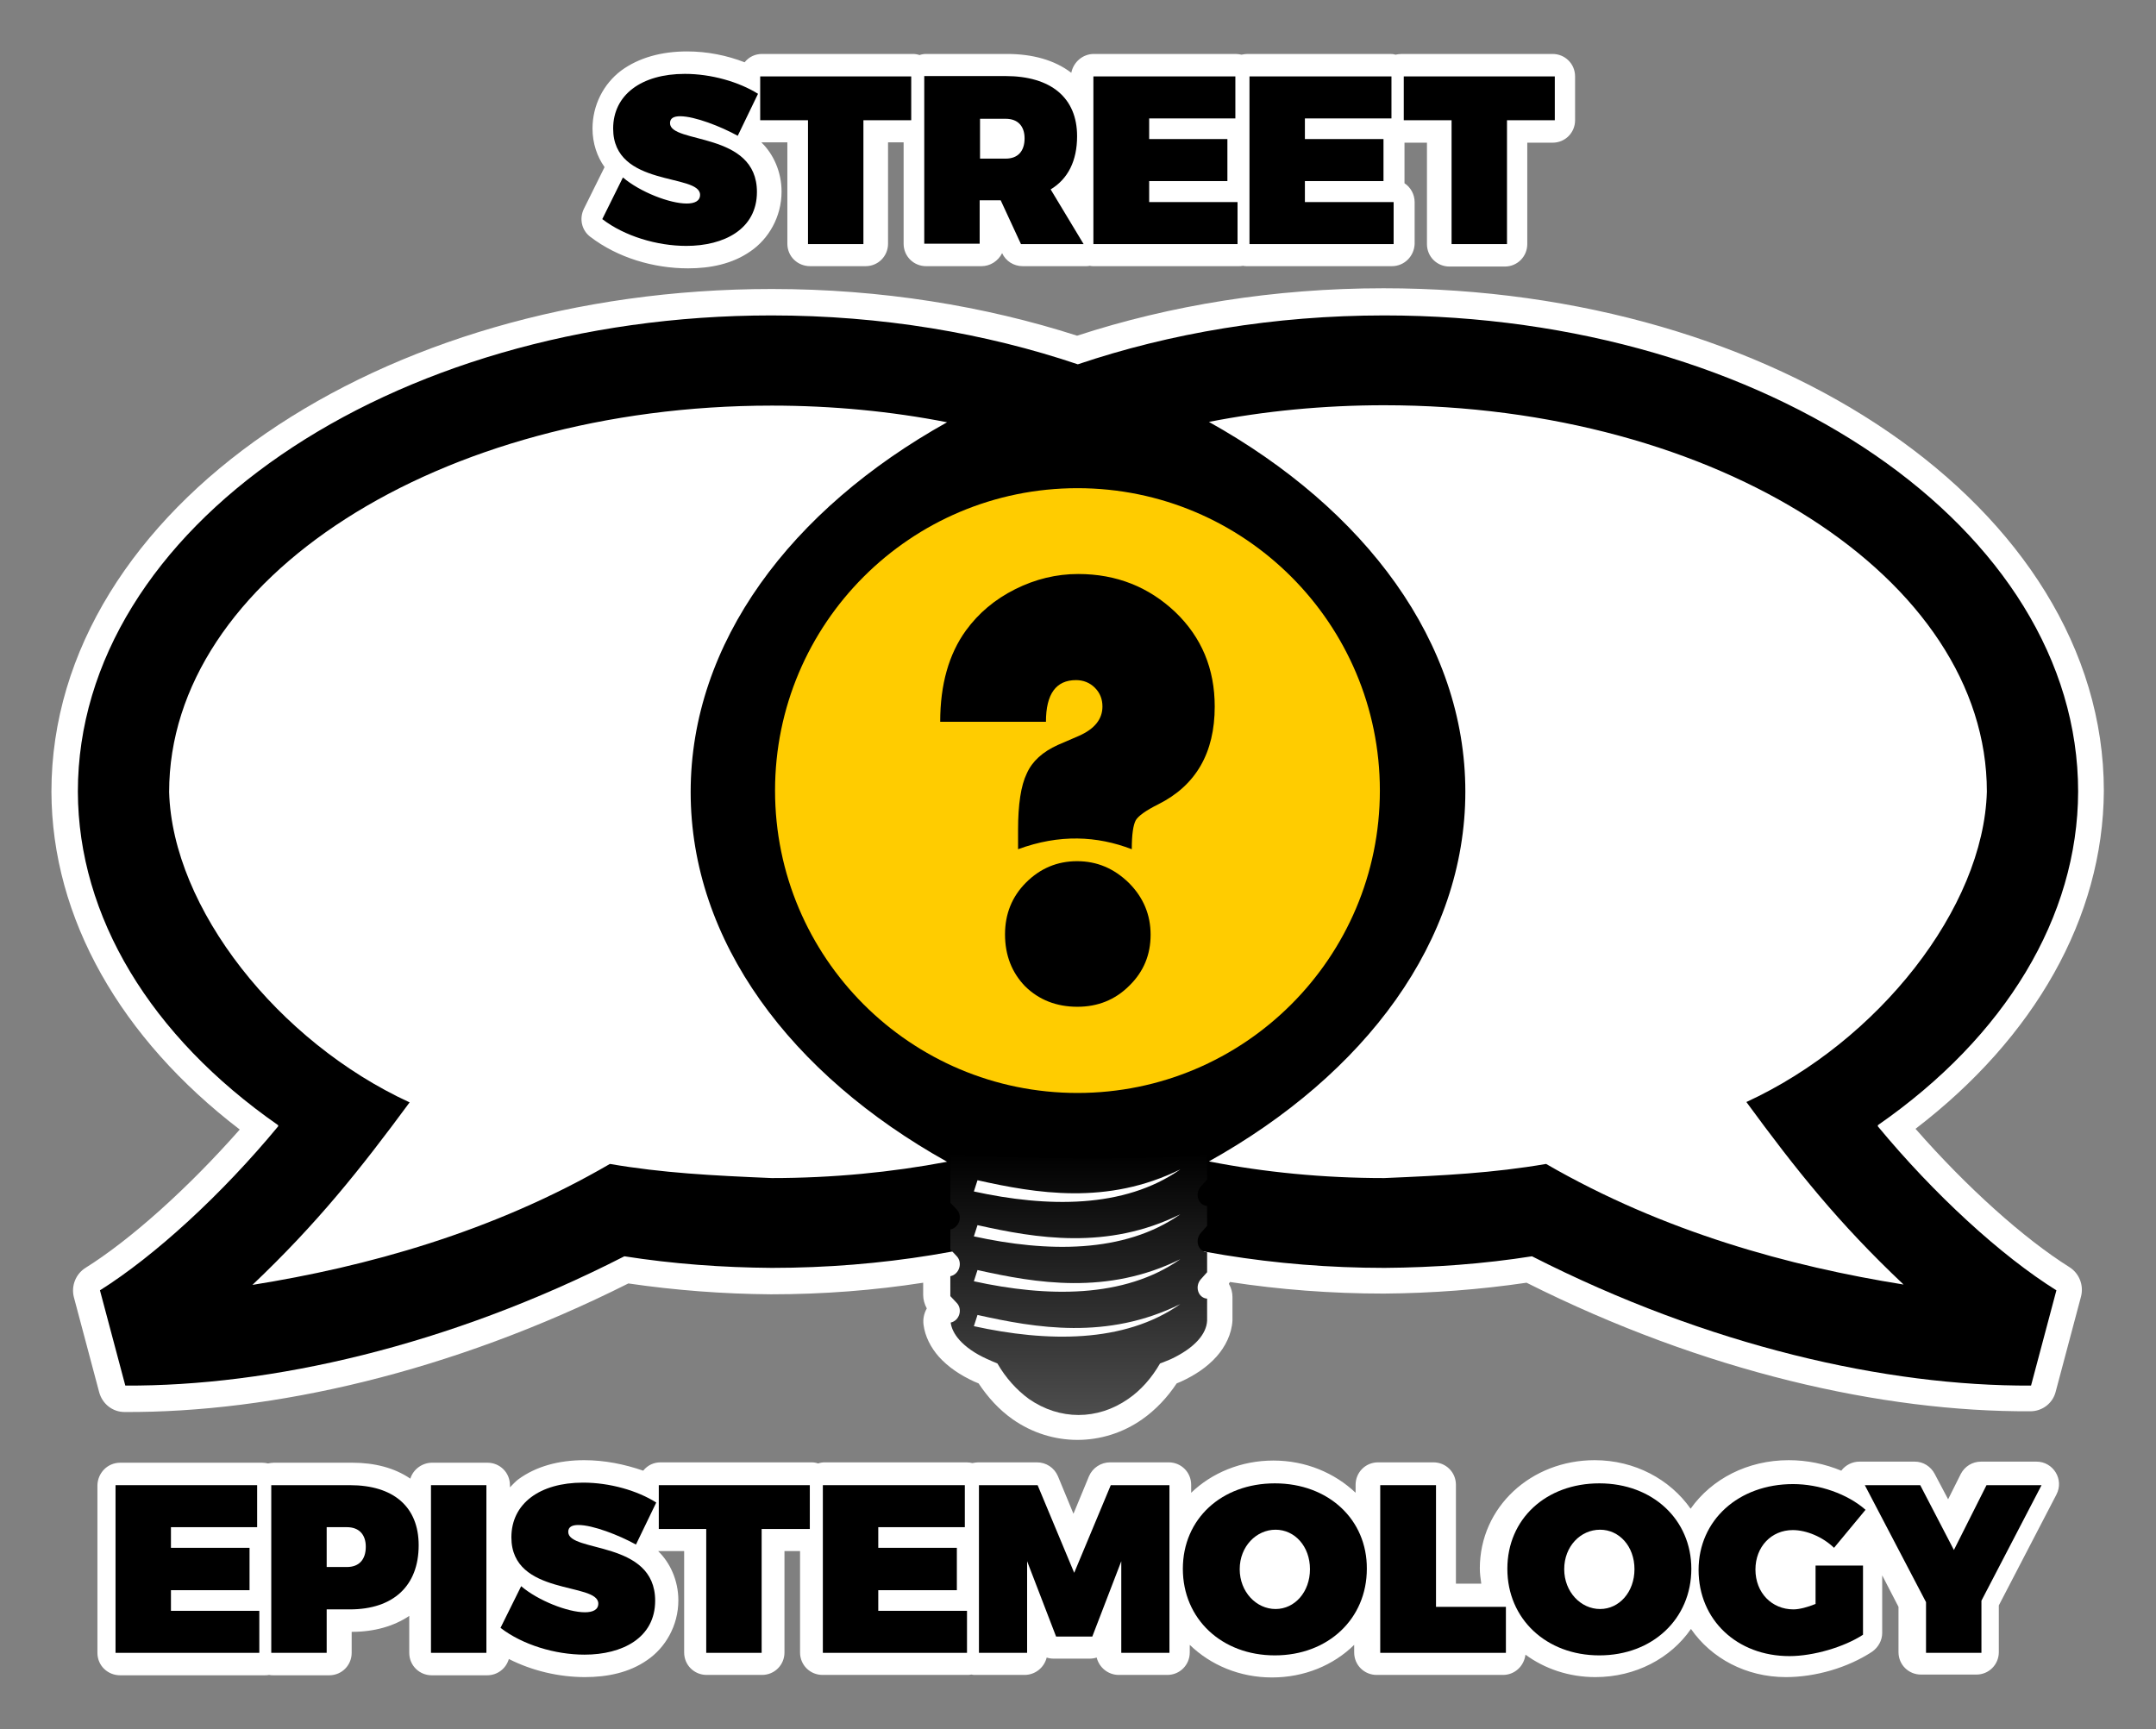 <?xml version="1.0" encoding="utf-8"?>
<!-- Generator: Adobe Illustrator 27.3.1, SVG Export Plug-In . SVG Version: 6.00 Build 0)  -->
<svg version="1.1" id="SE_Logo_with_White_Outline" xmlns="http://www.w3.org/2000/svg" xmlns:xlink="http://www.w3.org/1999/xlink"
	 x="0px" y="0px" viewBox="0 0 595.3 477.5" style="enable-background:new 0 0 595.3 477.5;" xml:space="preserve">
<rect x="0" y="0" width="595.3" height="477.5" fill="#808080" stroke="none"/>
<style type="text/css">
	.st0{fill:#FFFFFF;}
	.st1{fill:url(#Fitting_shape_with_Gradient_00000026856776514548866710000009279664009028853930_);}
	.st2{fill-rule:evenodd;clip-rule:evenodd;fill:#FFFFFF;}
	.st3{fill:#FFCC00;}
</style>
<g>
	<path id="SE_Logo_White_Outline" class="st0" d="M189.7,14.2c-7,0-13.3,1.7-18.2,5.3c-4.9,3.7-7.9,9.6-7.9,16
		c0,4.1,1.3,7.8,3.3,10.6c0,0,0,0,0,0.1l-5.7,11.5c-1.3,2.7-0.6,5.9,1.8,7.7c7.6,5.8,17.5,8.7,27,8.7c6.1,0,12.2-1.2,17.2-4.7
		c5-3.4,8.6-9.5,8.6-16.5c0-5.5-2.3-10.4-5.5-13.5l0-0.1c0.1,0,0.1,0,0.2,0h6.9v28c0,3.5,2.8,6.2,6.3,6.2H239c3.5,0,6.2-2.8,6.2-6.2
		v-28h4.3v28c0,3.5,2.8,6.2,6.2,6.2h15.3c2.4,0,4.6-1.4,5.7-3.6c1,2.2,3.2,3.6,5.7,3.6h17.3c0.4,0,0.8,0,1.2-0.1
		c0.4,0.1,0.8,0.1,1.2,0.1h39.8c0.4,0,0.9,0,1.3-0.1c0.4,0.1,0.8,0.1,1.3,0.1h39.8c3.5,0,6.2-2.8,6.3-6.2V55.8
		c0-2.1-1.1-4.1-2.8-5.2c0-0.2,0-0.4,0-0.5V39.4h6.2v28c0,3.5,2.8,6.2,6.2,6.2h15.3c3.5,0,6.2-2.8,6.2-6.2v-28h7
		c3.5,0,6.2-2.8,6.2-6.2V21.1c0-3.5-2.8-6.2-6.2-6.2h-41.7c-0.6,0-1.1,0.1-1.7,0.2c-0.6-0.2-1.1-0.2-1.7-0.2h-39.2
		c-0.5,0-1.1,0.1-1.6,0.2c-0.5-0.1-1-0.2-1.6-0.2h-39.2c-3,0-5.6,2.2-6.2,5.2c-4.7-3.6-10.9-5.2-17.7-5.2h-22.4
		c-0.6,0-1.2,0.1-1.8,0.3c-0.6-0.2-1.2-0.3-1.8-0.3h-41.7c-1.9,0-3.6,0.8-4.8,2.3C200.7,15.3,195.3,14.2,189.7,14.2L189.7,14.2z
		 M213.1,79.8c-54.3,0-103.5,15-139.6,39.8c-36.1,24.8-59.3,59.8-59.3,99c0,0,0,0,0,0c0.1,35,19.2,68.2,52,93.3
		C52,328,36.2,342.2,23.6,350.1c-2.7,1.7-4,5-3.2,8.1l7,26.3c0.9,3.2,3.7,5.4,7,5.4c40.7,0.2,90.1-10.9,139.1-35.5
		c13,1.9,26.2,2.9,39.4,3c0,0,0,0,0,0c14.4,0,28.5-1.1,42-3.2v3.4c0,1.3,0.4,2.6,1,3.7c-0.8,1.4-1.1,3-0.9,4.5
		c0.4,3.2,2,6.3,4.2,8.8c2.6,2.9,5.9,5.1,9.8,6.9c0.4,0.2,0.8,0.3,1.2,0.5c2.6,3.9,5.7,7.3,9.4,9.9c0,0,0,0,0,0
		c10.8,7.6,25,7.6,35.8,0l0,0c3.7-2.6,6.9-6,9.5-9.9c0.4-0.2,0.8-0.3,1.2-0.5c3.9-1.8,7.2-4,9.8-6.9c2.4-2.7,4.2-6.2,4.4-10
		c0-0.1,0-0.2,0-0.3v-6.1c0-1.3-0.3-2.5-1-3.7c0.1-0.2,0.2-0.3,0.3-0.5c13.7,2.1,27.9,3.2,42.5,3.2c0,0,0,0,0,0
		c13.3-0.1,26.5-1.1,39.4-3c49,24.6,98.3,35.7,139.1,35.5c3.3,0,6.2-2.2,7-5.4l7-26.3c0.8-3.1-0.5-6.4-3.2-8.1
		c-12.6-7.9-28.4-22.1-42.5-38.2c32.8-25.1,51.8-58.3,52-93.3c0,0,0,0,0,0c0-39.2-23.2-74.2-59.3-99
		c-36.1-24.8-85.3-39.8-139.6-39.8h0c-30.2,0-58.9,4.7-84.6,13.1C271.9,84.5,243.3,79.8,213.1,79.8L213.1,79.8z M161.3,403.2
		c-7,0-13.3,1.7-18.2,5.3c-0.8,0.6-1.5,1.4-2.3,2.2v-0.6c0-3.5-2.8-6.2-6.2-6.2h-15.3c-2.7,0-5.2,1.8-6,4.4c-4.4-3-9.9-4.4-16-4.4
		H75.6c-0.5,0-1.1,0.1-1.6,0.2c-0.5-0.1-1-0.2-1.6-0.2H33.2c-3.5,0-6.2,2.8-6.3,6.2v46.3c0,3.5,2.8,6.2,6.3,6.2H73
		c0.4,0,0.9,0,1.3-0.1c0.4,0.1,0.8,0.1,1.3,0.1h15.3c3.5,0,6.2-2.8,6.2-6.2v-5.8h0.2c5.9,0,11.4-1.5,15.7-4.4v10.2
		c0,3.5,2.8,6.2,6.2,6.2h15.3c2.8,0,5.2-1.8,6-4.5c6.5,3.3,13.9,5,21,5c6.1,0,12.2-1.2,17.2-4.7c5-3.4,8.6-9.5,8.6-16.5
		c0-5.5-2.3-10.4-5.5-13.5l0-0.1c0.1,0,0.1,0,0.2,0h6.9v28c0,3.5,2.8,6.2,6.2,6.2h15.3c3.5,0,6.2-2.8,6.2-6.2v-28h4.3v28
		c0,3.5,2.8,6.2,6.2,6.2h39.8c0.4,0,0.9,0,1.3-0.1c0.4,0.1,0.8,0.1,1.3,0.1h13.4c2.9,0,5.4-2,6.1-4.8c0.6,0.2,1.2,0.3,1.9,0.3h10
		c0.6,0,1.3-0.1,1.9-0.3c0.7,2.8,3.2,4.8,6.1,4.8h13.4c3.5,0,6.2-2.8,6.2-6.2v-2.1c5.8,5.6,13.8,9,22.7,9c9,0,17-3.4,22.7-9v2.1
		c0,3.5,2.8,6.2,6.2,6.2H415c3.2,0,5.8-2.4,6.2-5.6c5.3,3.9,12,6.2,19.3,6.2c11.1,0,20.8-5.2,26.4-13.3c5.6,8.1,15.2,13.3,26.2,13.3
		c8.2,0,17.1-2.6,23.8-7c1.7-1.2,2.8-3.1,2.8-5.2v-15.9l4.5,8.7v12.5c0,3.5,2.8,6.2,6.2,6.2h15.3c3.5,0,6.2-2.8,6.2-6.2v-12.9
		l15.9-30.6c2.2-4.2-0.9-9.1-5.5-9.1h-15.3c-2.4,0-4.5,1.3-5.6,3.4l-3.5,7l-3.7-7c-1.1-2.1-3.2-3.4-5.5-3.4h-15.3
		c-1.9,0-3.8,0.9-5,2.5c-4.6-1.9-9.5-2.9-14.5-2.9c-11.4,0-21.3,5.2-27.1,13.4c-5.7-8.1-15.4-13.4-26.5-13.4
		c-17.5,0-31.7,12.9-31.7,29.9c0,1.4,0.2,2.8,0.4,4.2H402v-27.3c0-3.5-2.8-6.2-6.2-6.2h-15.3c-3.5,0-6.2,2.8-6.2,6.2v2.2
		c-5.8-5.5-13.8-8.9-22.7-8.9c-8.9,0-17,3.4-22.7,8.9v-2.2c0-3.5-2.8-6.2-6.2-6.2h-16.2c-2.5,0-4.8,1.5-5.8,3.8l-4.3,10.4l-4.3-10.4
		c-1-2.3-3.2-3.8-5.8-3.8h-16.2c-0.5,0-1.1,0.1-1.6,0.2c-0.5-0.1-1-0.2-1.6-0.2h-39.2c-0.6,0-1.2,0.1-1.8,0.3
		c-0.6-0.2-1.2-0.3-1.8-0.3h-41.7c-1.9,0-3.6,0.8-4.8,2.3C172.4,404.3,166.9,403.2,161.3,403.2L161.3,403.2z M514.8,425.9
		L514.8,425.9C514.8,426,514.7,425.9,514.8,425.9L514.8,425.9L514.8,425.9z"/>
	<g id="Text">
		<polygon id="Y" points="547.1,442 563.7,410.1 548.5,410.1 539.5,428 530.2,410.1 514.9,410.1 531.8,442.4 531.8,456.4 
			547.1,456.4 547.1,442 		"/>
		<path id="G" d="M501.3,432.1v10.8c-2.2,0.9-4.5,1.5-6.1,1.5c-6,0-10.5-4.6-10.5-11c0-6.3,4.4-10.9,10.3-10.9
			c3.8,0,8.3,1.9,11.4,4.9l8.7-10.5c-5-4.4-12.8-7.1-20-7.1c-15.1,0-26.1,10-26.1,23.7c0,13.8,10.6,23.8,25.1,23.8
			c6.6,0,15.1-2.5,20.3-5.9v-19.1H501.3L501.3,432.1z"/>
		<path id="O_00000125564420447592526150000008262637039293529522_" d="M441.6,409.6c-14.7,0-25.4,9.8-25.4,23.6
			c0,13.8,10.7,23.9,25.4,23.9c14.7,0,25.4-10.1,25.4-23.9C467,419.6,456.3,409.6,441.6,409.6L441.6,409.6z M441.8,422.4
			c5.3,0,9.5,4.6,9.5,10.9c0,6.3-4.2,11-9.5,11c-5.3,0-9.9-4.7-9.9-11C431.9,427,436.4,422.4,441.8,422.4L441.8,422.4z"/>
		<polygon id="L" points="396.5,443.7 396.5,410.1 381.1,410.1 381.1,456.4 415.8,456.4 415.8,443.7 396.5,443.7 		"/>
		<path id="O" d="M352,409.6c-14.7,0-25.4,9.8-25.4,23.6c0,13.8,10.7,23.9,25.4,23.9c14.7,0,25.4-10.1,25.4-23.9
			C377.5,419.6,366.8,409.6,352,409.6L352,409.6z M352.2,422.4c5.3,0,9.5,4.6,9.5,10.9c0,6.3-4.2,11-9.5,11s-9.9-4.7-9.9-11
			C342.3,427,346.9,422.4,352.2,422.4L352.2,422.4z"/>
		<polygon id="M" points="322.9,456.4 322.9,410.1 306.7,410.1 296.6,434.3 286.5,410.1 270.3,410.1 270.3,456.4 283.6,456.4 
			283.6,431.1 291.6,451.9 301.6,451.9 309.6,431.1 309.6,456.4 322.9,456.4 		"/>
		<polygon id="E_00000076571891585868982720000004230344700060315835_" points="266.4,421.7 266.4,410.1 227.2,410.1 227.2,456.4 
			267,456.4 267,444.8 242.5,444.8 242.5,439.1 264.2,439.1 264.2,427.4 242.5,427.4 242.5,421.7 266.4,421.7 		"/>
		<polygon id="T_00000098906973889467428720000018093379629214166966_" points="223.6,422.2 223.6,410.1 181.9,410.1 181.9,422.2 
			195,422.2 195,456.4 210.3,456.4 210.3,422.2 223.6,422.2 		"/>
		<path id="S_00000032615101729741917740000015746567330831768453_" d="M161,409.4c-12,0-19.8,5.8-19.8,15.1c0,16.3,24,12.3,24,18.3
			c0,1.7-1.5,2.4-3.7,2.4c-4.7,0-12.9-3.2-17.6-7.2l-5.7,11.5c6.1,4.7,15.1,7.4,23.2,7.4c10.4,0,19.5-4.6,19.5-14.9
			c0-16.8-24-13.2-24-19c0-1.4,1.1-1.9,2.8-1.9c4,0,11.2,2.8,15.9,5.4l5.6-11.6C176,411.6,168.4,409.4,161,409.4L161,409.4z"/>
		<polygon id="I" points="134.3,456.4 134.3,410.1 119,410.1 119,456.4 134.3,456.4 		"/>
		<path id="P" d="M74.9,410.1v46.3h15.3v-12h6.4c12,0,19-6.5,19-17.7c0-10.6-6.9-16.6-19-16.6H74.9L74.9,410.1z M90.2,421.7h5.6
			c3.3,0,5.2,2,5.2,5.4c0,3.6-1.9,5.6-5.2,5.6h-5.6V421.7L90.2,421.7z"/>
		<polygon id="E_00000124141423264362967430000015536060198754184327_" points="71,421.7 71,410.1 31.9,410.1 31.9,456.4 
			71.6,456.4 71.6,444.8 47.2,444.8 47.2,439.1 68.9,439.1 68.9,427.4 47.2,427.4 47.2,421.7 71,421.7 		"/>
		<polygon id="T_00000163038433563161688500000017177407616859846835_" points="429.3,33.2 429.3,21.1 387.6,21.1 387.6,33.2 
			400.8,33.2 400.8,67.4 416.1,67.4 416.1,33.2 429.3,33.2 		"/>
		<polygon id="E_00000121245888600256636130000003549750110893627009_" points="384.2,32.7 384.2,21.1 345,21.1 345,67.4 
			384.8,67.4 384.8,55.8 360.3,55.8 360.3,50 382,50 382,38.4 360.3,38.4 360.3,32.7 384.2,32.7 		"/>
		<polygon id="E" points="341.1,32.7 341.1,21.1 301.9,21.1 301.9,67.4 341.7,67.4 341.7,55.8 317.3,55.8 317.3,50 338.9,50 
			338.9,38.4 317.3,38.4 317.3,32.7 341.1,32.7 		"/>
		<path id="R" d="M281.9,67.4h17.3l-9.1-15.1c4.8-2.9,7.3-7.9,7.3-14.7c0-10.6-7.2-16.6-19.8-16.6h-22.4v46.3h15.3v-12h5.8
			L281.9,67.4L281.9,67.4z M270.6,43.8v-11h7.1c3.3,0,5.2,2,5.2,5.4c0,3.6-1.9,5.6-5.2,5.6H270.6L270.6,43.8z"/>
		<polygon id="T" points="251.6,33.2 251.6,21.1 209.9,21.1 209.9,33.2 223.1,33.2 223.1,67.4 238.4,67.4 238.4,33.2 251.6,33.2 		
			"/>
		<path id="S" d="M189.1,20.4c-12,0-19.8,5.8-19.8,15.1c0,16.3,24,12.3,24,18.3c0,1.7-1.5,2.4-3.7,2.4c-4.7,0-12.9-3.2-17.6-7.2
			l-5.7,11.5c6.1,4.7,15.1,7.4,23.2,7.4c10.4,0,19.5-4.6,19.5-14.9c0-16.8-24-13.2-24-19c0-1.4,1.1-1.9,2.8-1.9
			c4,0,11.2,2.8,15.9,5.4l5.6-11.6C204,22.6,196.4,20.4,189.1,20.4L189.1,20.4z"/>
	</g>
	<path id="Speech_Bubbles" d="M518.4,310.9c0.1,0,0.1-0.1,0.2-0.1l-0.1-0.1c35.3-24.5,55.2-57.6,55.3-92.1
		c0-72.6-85.8-131.5-191.6-131.5c-30.4,0-59.1,4.9-84.6,13.5c-25.5-8.6-54.2-13.5-84.6-13.5C107.3,87.1,21.5,146,21.5,218.6
		c0.1,34.5,20,67.5,55.3,92.1l-0.1,0.1c0.1,0,0.1,0.1,0.2,0.1c-15.7,19-34.2,35.9-49.3,45.4l7,26.3c39.9,0.2,89.1-10.8,137.8-35.7
		c13.4,2.1,27,3.1,40.7,3.2c30.4,0,59.1-4.9,84.6-13.5c25.5,8.6,54.2,13.5,84.6,13.5c13.7-0.1,27.4-1.1,40.7-3.2
		c48.7,24.8,97.9,35.9,137.8,35.7l7-26.3C552.6,346.8,534.1,329.9,518.4,310.9z M213.1,325.3c-16.6-0.7-30.1-1.4-44.7-3.9
		c-32.5,18.9-67.4,28.4-98.7,33.4c17.9-17,29.6-31.7,43.4-50.4c-36.3-16.7-65.5-53.6-66.4-85.7c0-58.9,74.5-106.7,166.4-106.7
		c16.8,0,33.1,1.6,48.4,4.6c-43.2,24.1-70.8,60.9-70.8,102.1c0,41.2,27.6,78,70.8,102.1C246.2,323.7,229.9,325.3,213.1,325.3z
		 M426.9,321.4c-14.6,2.5-28.1,3.2-44.7,3.9c-16.8,0-33.1-1.6-48.4-4.6c43.2-24.1,70.8-60.9,70.8-102.1c0-41.2-27.6-78-70.8-102.1
		c15.3-3,31.6-4.6,48.4-4.6c91.9,0,166.4,47.8,166.4,106.7c-0.9,32.2-30.1,69-66.4,85.7c13.7,18.7,25.4,33.4,43.4,50.4
		C494.3,349.7,459.4,340.2,426.9,321.4z"/>
	<g id="Bulb_Fitting">
		
			<linearGradient id="Fitting_shape_with_Gradient_00000128483609224255273830000015874372426526862000_" gradientUnits="userSpaceOnUse" x1="297.795" y1="390.488" x2="297.795" y2="318.267">
			<stop  offset="0" style="stop-color:#4D4D4D"/>
			<stop  offset="1" style="stop-color:#000000"/>
		</linearGradient>
		
			<path id="Fitting_shape_with_Gradient" style="fill:url(#Fitting_shape_with_Gradient_00000128483609224255273830000015874372426526862000_);" d="
			M262.4,318.3v13.8l1.7,1.8c1.8,1.8,0.8,5.1-1.7,5.6v5.5l1.7,1.8c1.8,1.8,0.8,5.1-1.7,5.6v5.5l1.7,1.8c1.8,1.8,0.8,5-1.6,5.5
			c0.2,1.6,1,3.2,2.4,4.8c1.7,1.9,4.2,3.7,7.5,5.2c0.9,0.4,2,0.9,3,1.3c2.3,4,5.3,7.3,8.7,9.8c8.5,5.9,18.9,5.9,27.4,0
			c3.5-2.4,6.5-5.8,8.8-9.8c1-0.4,2.1-0.8,3-1.2c3.2-1.5,5.8-3.3,7.5-5.2c1.6-1.8,2.4-3.6,2.5-5.4v-6.1c-2.5-0.2-3.5-3.4-1.7-5.4
			l1.7-1.9v-5.5c-2.5-0.2-3.5-3.4-1.7-5.4l1.7-1.9v-5.5c-2.5-0.2-3.5-3.4-1.7-5.4l1.7-1.9v-7.2C331.1,320.6,263.8,320.1,262.4,318.3
			L262.4,318.3z"/>
		<path id="Lines" class="st2" d="M325.9,322.9c-20.2,10-39.9,6.6-56,3l-1,3.1C289,333.4,310.4,333.8,325.9,322.9L325.9,322.9z
			 M325.9,335.3c-20.2,10-39.9,6.6-56,3l-1,3.1C289,345.8,310.4,346.2,325.9,335.3L325.9,335.3z M325.9,347.7
			c-20.2,10-39.9,6.6-56,3l-1,3.1C289,358.2,310.4,358.6,325.9,347.7L325.9,347.7z M325.9,360.1c-20.2,10-39.9,6.6-56,3l-1,3.1
			C289,370.6,310.4,371,325.9,360.1L325.9,360.1z"/>
	</g>
	<path id="Yellow_circle" class="st3" d="M297.5,134.8c-46.1,0-83.5,37.4-83.5,83.5c0,46.1,37.4,83.5,83.5,83.5
		c46.1,0,83.5-37.4,83.5-83.5C381,172.2,343.6,134.8,297.5,134.8L297.5,134.8z"/>
	<path id="Question_Mark" d="M297.7,158.5c-6,0-11.8,1.4-17.4,4.2c-5.6,2.8-10.1,6.6-13.6,11.4c-4.7,6.5-7.1,14.9-7.1,25.2h29.2
		c0-7.7,2.8-11.5,8.3-11.5c2,0,3.8,0.7,5.2,2.1c1.4,1.4,2.1,3.1,2.1,5.2c0,3.5-2.2,6.2-6.5,8.1l-5.8,2.5c-4.2,1.9-7.1,4.5-8.6,7.9
		c-1.6,3.3-2.4,8.5-2.4,15.6v5.3c11.4-4.2,21.8-3.7,31.4,0c0-4.1,0.4-6.7,1.1-8c0.7-1.2,2.8-2.7,6.2-4.4c10.4-5.2,15.6-14.2,15.6-27
		c0-10.4-3.6-19.1-10.9-26.1C317.2,162.1,308.3,158.5,297.7,158.5L297.7,158.5z M297.4,237.8c-5.5,0-10.2,2-14.1,5.9
		c-3.9,3.9-5.8,8.7-5.8,14.3c0,5.8,1.9,10.6,5.6,14.4c3.8,3.7,8.6,5.6,14.4,5.6c5.6,0,10.4-1.9,14.3-5.8c4-3.9,5.9-8.6,5.9-14.1
		c0-5.5-2-10.3-6-14.3C307.6,239.8,302.9,237.8,297.4,237.8L297.4,237.8z"/>
</g>
</svg>
